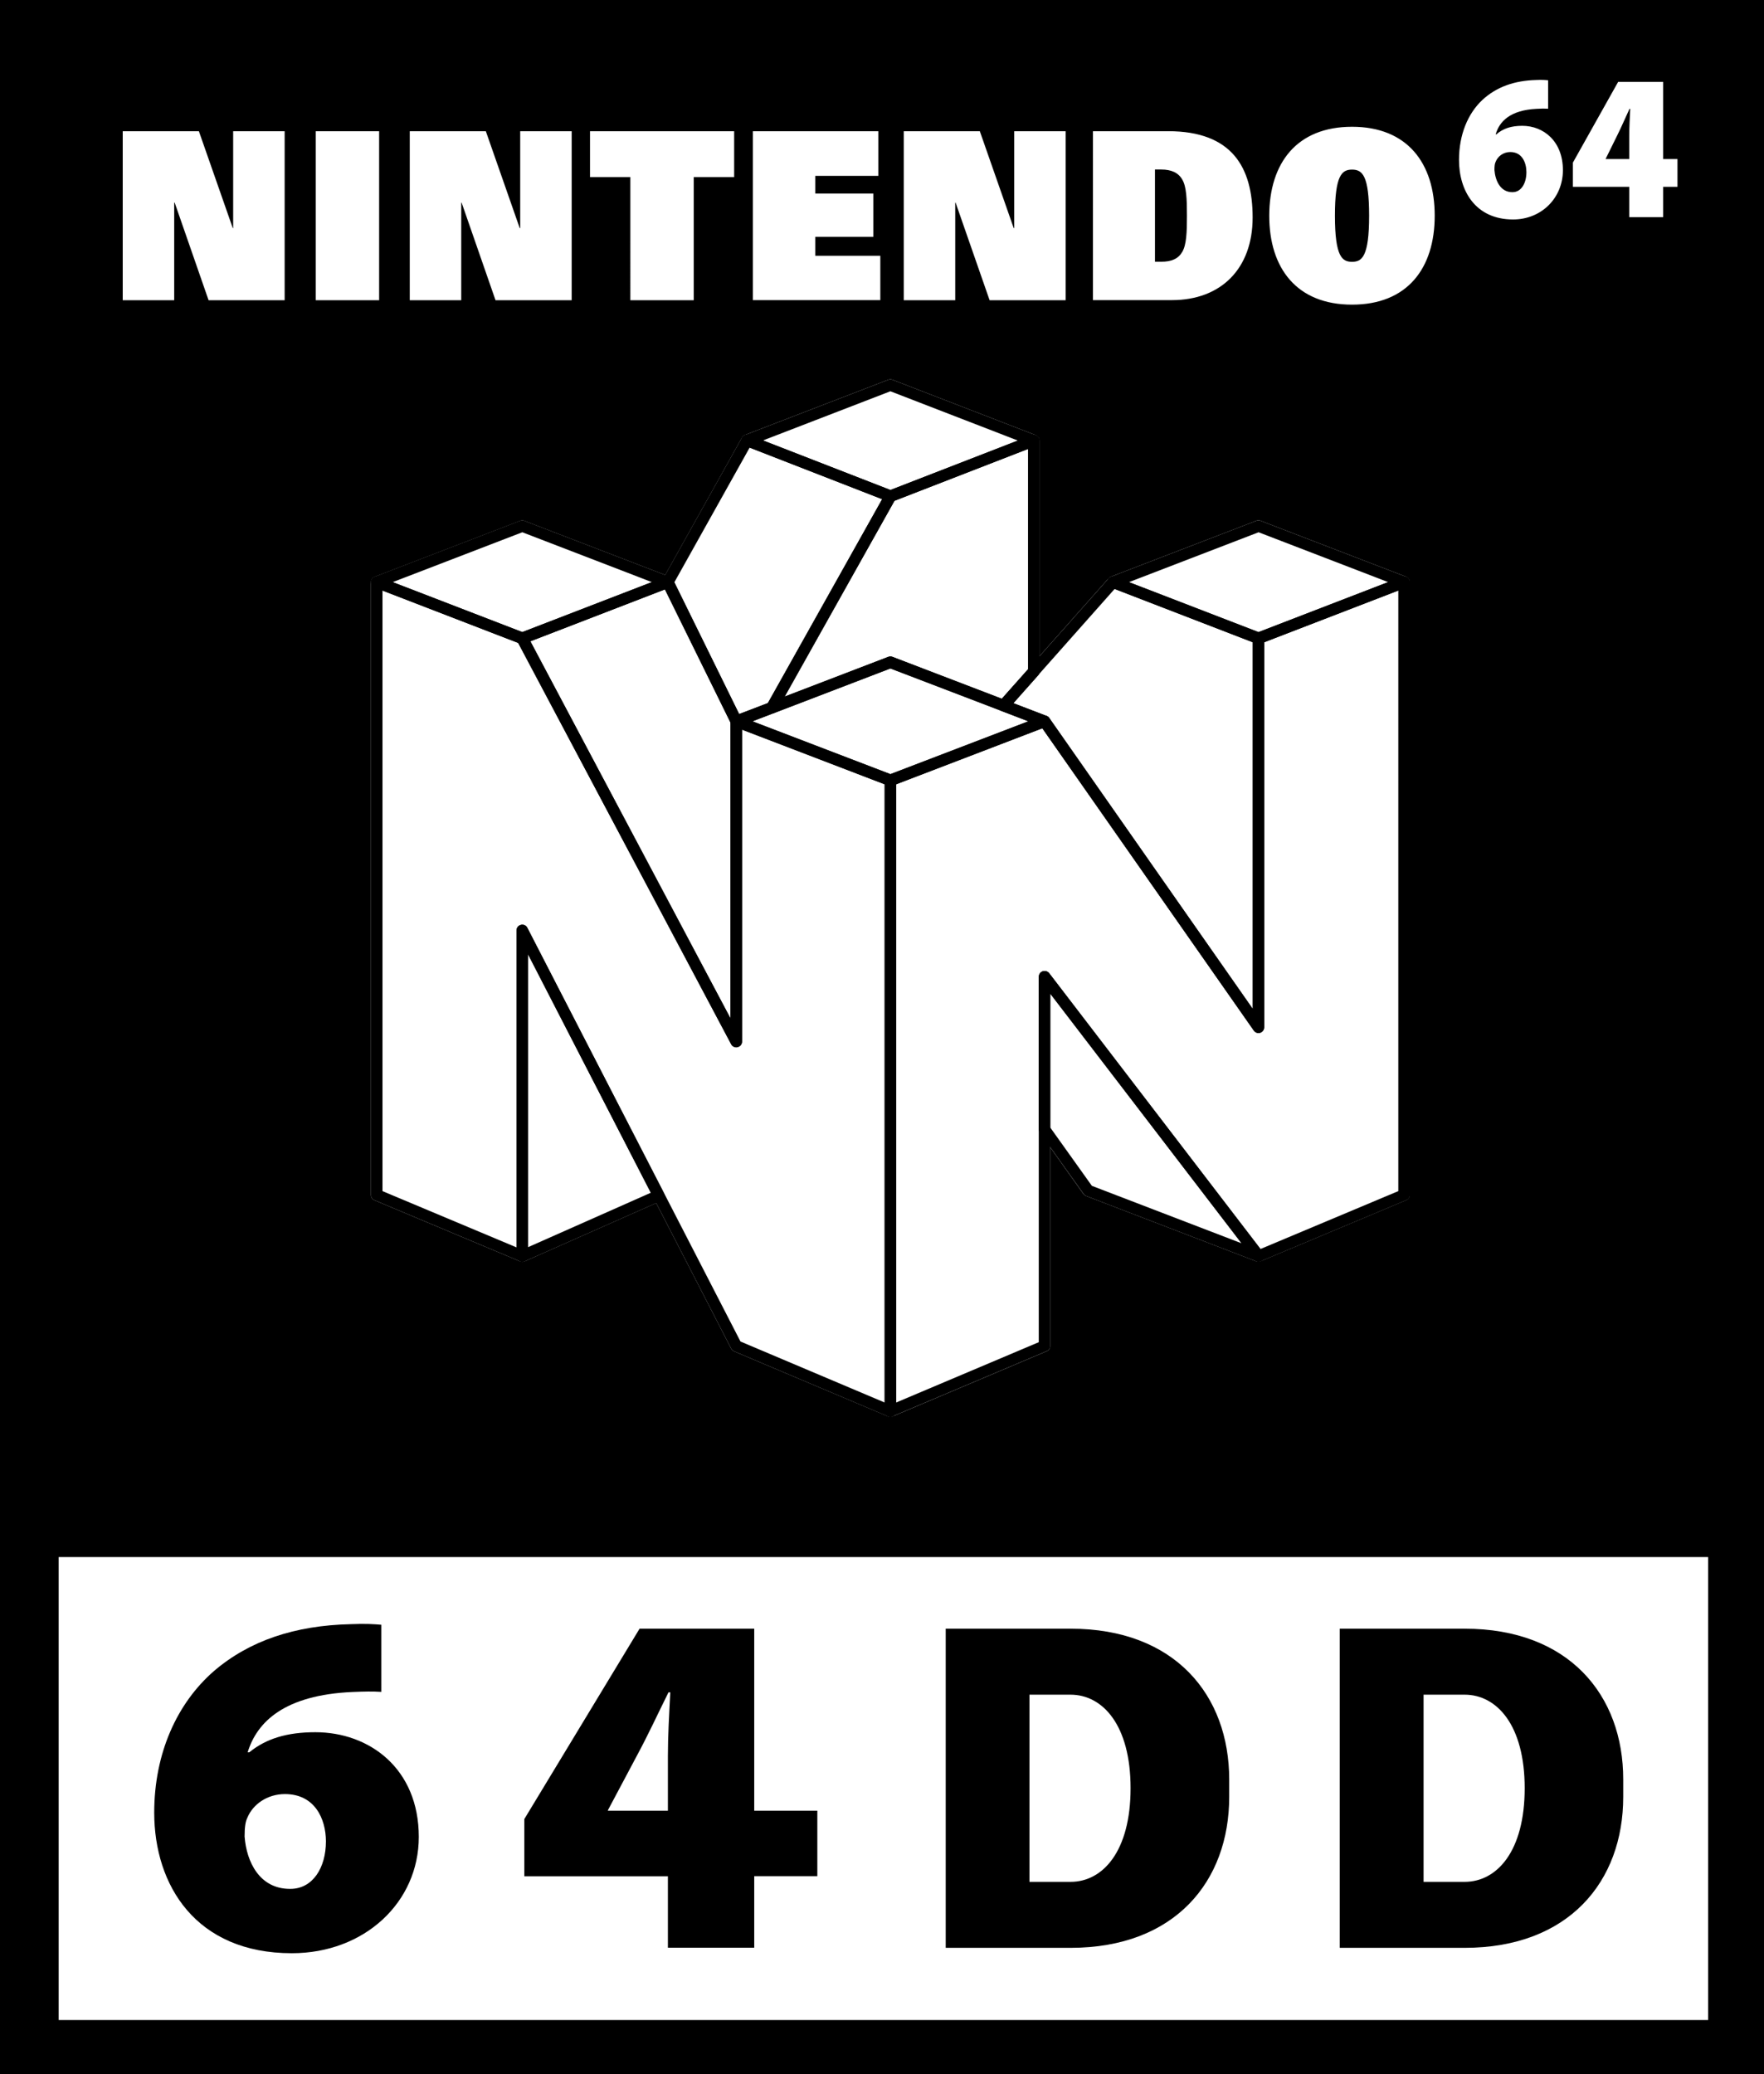 <?xml version="1.0" encoding="utf-8"?>
<!-- Generator: Adobe Illustrator 25.1.0, SVG Export Plug-In . SVG Version: 6.00 Build 0)  -->
<svg version="1.1" id="Layer_1" xmlns="http://www.w3.org/2000/svg" xmlns:xlink="http://www.w3.org/1999/xlink" x="0px" y="0px"
	 viewBox="0 0 1836.9 2159.5" style="enable-background:new 0 0 1836.9 2159.5;" xml:space="preserve">
<style type="text/css">
	.st0{fill:#334FA2;}
	.st1{fill:#F01B25;}
	.st2{fill:#FFFFFF;}
	.st3{fill:#FFFFFF;stroke:#000000;stroke-width:9;stroke-miterlimit:10;}
	.st4{fill:#354EA2;}
	.st5{fill:#23B057;}
	.st6{fill:#FFA623;}
	.st7{fill:#FFFFFF;stroke:#231F20;stroke-width:12;stroke-linecap:round;stroke-linejoin:round;stroke-miterlimit:10;}
	.st8{stroke:#DCE0DF;stroke-width:9;stroke-miterlimit:10;}
	.st9{stroke:#DCE0DF;stroke-width:12;stroke-linecap:round;stroke-linejoin:round;stroke-miterlimit:10;}
	.st10{fill:#FFFFFF;stroke:#231F20;stroke-width:9;stroke-miterlimit:10;}
</style>
<g>
	<g>
		<g>
			<g id="layer2_10_">
				<g id="polygon3542_10_">
					<path d="M803.8,742.8c-1.7,0-3.4-0.7-4.5-2.1c-1.7-1.9-1.9-4.7-0.7-6.9L922,513.7c0.7-1.2,1.8-2.2,3.1-2.7l149.3-57.9
						c1.8-0.7,3.9-0.5,5.6,0.6c1.6,1.1,2.6,3,2.6,5v240.5c0,1.5-0.5,2.9-1.5,4l-31.5,35.4c-1.7,1.9-4.3,2.5-6.6,1.6L927.2,696
						l-121.2,46.5C805.2,742.7,804.5,742.8,803.8,742.8z M927.2,683.5c0.7,0,1.5,0.1,2.1,0.4l113.9,43.6l27.3-30.6V467.5l-139.1,54
						L817.1,725.3L925,683.9C925.7,683.7,926.5,683.5,927.2,683.5z"/>
				</g>
				<g id="polygon3558_10_">
					<path d="M927.2,1475.4c-1.2,0-2.3-0.3-3.3-1c-1.7-1.1-2.7-3-2.7-5V812.5c0-2.5,1.5-4.7,3.9-5.6l160.5-61.5
						c2.6-1,5.5-0.1,7.1,2.2l211.9,302.9V664.6c0-2.5,1.5-4.7,3.8-5.6l151.6-58.5c1.8-0.7,3.9-0.5,5.6,0.7c1.6,1.1,2.6,3,2.6,4.9
						v638c0,2.4-1.4,4.6-3.7,5.5l-151.6,63.6c-2.5,1.1-5.4,0.3-7.1-1.9l-212.1-276.8v366.8c0,2.4-1.4,4.6-3.7,5.5l-160.5,67.9
						C928.8,1475.2,928,1475.4,927.2,1475.4z M933.2,816.6v643.7l148.5-62.8V1017c0-2.6,1.6-4.9,4.1-5.7c2.4-0.8,5.1,0,6.7,2
						l220,287.2l143.6-60.3V614.9l-139.6,53.8v400.9c0,2.6-1.7,4.9-4.2,5.7c-2.5,0.8-5.2-0.1-6.7-2.3l-220.2-314.7L933.2,816.6z"/>
				</g>
				<g id="polygon3560_10_">
					<path d="M543.8,1313.8c-1.1,0-2.3-0.3-3.3-1c-1.7-1.1-2.7-3-2.7-5v-339c0-2.8,1.9-5.2,4.6-5.8c2.7-0.7,5.5,0.6,6.7,3.1
						l142.2,276.1c0.8,1.5,0.9,3.2,0.3,4.7s-1.7,2.8-3.2,3.5l-142.2,63C545.5,1313.6,544.7,1313.8,543.8,1313.8z M549.8,993.5v305.1
						l127.9-56.7L549.8,993.5z"/>
				</g>
			</g>
			<g id="layer3_10_">
				<g id="polygon3538_10_">
					<path d="M766.7,757c-2.2,0-4.3-1.2-5.4-3.4L690,608.8c-0.9-1.8-0.8-3.9,0.1-5.6l82.5-147.6c1.5-2.6,4.6-3.8,7.4-2.7L929.4,511
						c1.6,0.6,2.9,1.9,3.5,3.6c0.6,1.6,0.4,3.4-0.4,5L809,739.8c-0.7,1.2-1.8,2.2-3.1,2.7l-37.1,14.2
						C768.2,756.9,767.4,757,766.7,757z M702.2,606.3l67.5,137.2l29.9-11.4l119-212.3l-138-53.7L702.2,606.3z"/>
				</g>
				<g id="polygon3540_10_">
					<path d="M1310.5,1075.6c-1.9,0-3.8-0.9-4.9-2.6l-221.8-317l-41-15.7c-1.8-0.7-3.2-2.3-3.7-4.2s0-3.9,1.3-5.4l114-128.5
						c1.7-1.9,4.3-2.5,6.6-1.6l151.5,58.5c2.3,0.9,3.8,3.1,3.8,5.6v405c0,2.6-1.7,4.9-4.2,5.7
						C1311.7,1075.5,1311.1,1075.6,1310.5,1075.6z M1055.2,732.1l34.6,13.3c1.1,0.4,2.1,1.2,2.8,2.2l211.9,302.9V668.7l-143.8-55.5
						L1055.2,732.1z"/>
				</g>
				<g id="polygon3552_10_">
					<path d="M927.2,1475.4c-0.8,0-1.6-0.2-2.3-0.5L764.4,1407c-1.3-0.5-2.4-1.5-3-2.8L549.8,993.5v314.3c0,2-1,3.9-2.7,5
						c-1.7,1.1-3.8,1.3-5.6,0.5L390,1249.7c-2.2-0.9-3.7-3.1-3.7-5.5v-638c0-2,1-3.8,2.6-4.9c1.6-1.1,3.7-1.4,5.6-0.7L546,659
						c1.3,0.5,2.5,1.5,3.1,2.8l211.6,398.6V751c0-2,1-3.8,2.6-4.9c1.6-1.1,3.7-1.4,5.5-0.7l160.5,61.5c2.3,0.9,3.9,3.1,3.9,5.6
						v656.9c0,2-1,3.9-2.7,5C929.5,1475.1,928.4,1475.4,927.2,1475.4z M771.1,1396.8l150.1,63.5V816.6l-148.5-56.9v324.8
						c0,2.8-1.9,5.2-4.6,5.8c-2.7,0.7-5.5-0.6-6.7-3L539.6,669.4l-141.3-54.5v625.3l139.6,58.6v-330c0-2.8,1.9-5.2,4.6-5.8
						c2.7-0.7,5.5,0.6,6.7,3.1L771.1,1396.8z"/>
				</g>
			</g>
			<g id="layer4_10_">
				<g id="polygon3554_10_">
					<path d="M766.7,1090.5c-2.2,0-4.2-1.2-5.3-3.2L538.5,667.4c-0.8-1.5-0.9-3.3-0.3-4.9c0.6-1.6,1.9-2.9,3.5-3.5l151.6-58.5
						c2.9-1.1,6.2,0.2,7.5,2.9l71.3,144.9c0.4,0.8,0.6,1.7,0.6,2.6v333.5c0,2.8-1.9,5.2-4.6,5.8
						C767.7,1090.4,767.2,1090.5,766.7,1090.5z M552.3,667.7l208.4,392.7v-308l-68.3-138.7L552.3,667.7z"/>
				</g>
				<g id="polygon3556_10_">
					<path d="M1310.5,1313.8c-0.7,0-1.4-0.1-2.1-0.4l-177.3-68.1c-1.1-0.4-2-1.2-2.7-2.1l-45.5-63.8c-0.7-1-1.1-2.2-1.1-3.5V1017
						c0-2.6,1.6-4.9,4.1-5.7c2.4-0.8,5.1,0,6.7,2l222.9,290.9c1.6,2.1,1.7,5.1,0,7.2C1314.2,1313,1312.4,1313.8,1310.5,1313.8z
						 M1137,1234.7l155.8,59.8l-199.2-259.9v139.3L1137,1234.7z"/>
				</g>
			</g>
			<g id="layer5_10_">
				<g id="polygon3544_10_">
					<path d="M927.2,818.5c-0.7,0-1.5-0.1-2.1-0.4l-160.5-61.5c-2.3-0.9-3.9-3.1-3.9-5.6s1.5-4.7,3.9-5.6L925,683.9
						c1.4-0.5,2.9-0.5,4.3,0l160.5,61.5c2.3,0.9,3.9,3.1,3.9,5.6s-1.5,4.7-3.9,5.6l-160.5,61.5C928.6,818.3,927.9,818.5,927.2,818.5
						z M783.5,751l143.7,55l143.7-55l-143.7-55L783.5,751z"/>
				</g>
				<g id="polygon3546_10_">
					<path d="M1310.5,670.6c-0.7,0-1.5-0.1-2.2-0.4l-151.6-58.5c-2.3-0.9-3.8-3.1-3.8-5.6s1.5-4.7,3.8-5.6l151.6-58.3
						c1.4-0.5,2.9-0.5,4.3,0l151.6,58.3c2.3,0.9,3.8,3.1,3.8,5.6s-1.5,4.7-3.8,5.6l-151.6,58.5
						C1312,670.4,1311.3,670.6,1310.5,670.6z M1175.7,606.1l134.9,52l134.9-52l-134.9-51.9L1175.7,606.1z"/>
				</g>
				<g id="polygon3548_10_">
					<path d="M543.8,670.6c-0.7,0-1.5-0.1-2.2-0.4l-151.6-58.5c-2.3-0.9-3.8-3.1-3.8-5.6s1.5-4.7,3.8-5.6l151.6-58.3
						c1.4-0.5,2.9-0.5,4.3,0l151.6,58.3c2.3,0.9,3.8,3.1,3.8,5.6s-1.5,4.7-3.8,5.6L546,670.2C545.3,670.4,544.6,670.6,543.8,670.6z
						 M409,606.1l134.9,52l134.9-52l-134.9-51.9L409,606.1z"/>
				</g>
				<g id="polygon3550_10_">
					<path d="M927.2,522.6c-0.7,0-1.5-0.1-2.2-0.4l-149.3-58.1c-2.3-0.9-3.8-3.1-3.8-5.6s1.5-4.7,3.8-5.6L925,395.4
						c1.4-0.5,2.9-0.5,4.3,0l149.3,57.7c2.3,0.9,3.8,3.1,3.8,5.6s-1.5,4.7-3.8,5.6l-149.3,57.9C928.7,522.5,927.9,522.6,927.2,522.6
						z M794.5,458.6l132.7,51.6l132.7-51.5l-132.7-51.3L794.5,458.6z"/>
				</g>
			</g>
		</g>
		<g>
			<path d="M302.4,1966.7c23.1,0,37-21.7,37-49.6c-0.1-23.5-11.7-49.1-42.7-49.1c-18.7,0-33.5,11-39,24.4c-2.1,4.1-3,10-3,19.8
				c2,26.6,15.7,54.5,47.2,54.5H302.4 M397,1761.6c-8.9-0.6-17.6-0.4-29.8,0.1c-71,3.1-99.6,31.1-109.3,62.8h1.7
				c17.6-14.3,39.4-20.9,68.8-20.9c56.2,0,107.7,37.7,107.7,109c0,68.1-56.5,121.1-132.2,121.1c-99.9,0-143.3-70.7-143.3-146.4
				c0-61.6,23.6-113.8,62.2-147.4c36.9-31.6,84.3-47.5,142.4-48.8c15.4-0.7,24.6,0,31.9,0.6V1761.6z"/>
		</g>
		<g>
			<path d="M695.5,1885.3v-57.1c0-21,1.3-43,2.5-66.1h-1.9c-11.2,22.5-20.9,43.8-33.4,66.9l-29.4,55.3l-0.4,1H695.5 M695.5,2028.1
				v-74.5H546V1894l120-198.2h119.4v189.5h65.7v68.2h-65.7v74.5H695.5z"/>
		</g>
		<g>
			<path d="M1525.1,1695.8h-42.7h-58.1h-29.2v332.3h29.2h58.1h42.7c108.7,0,165.2-69.3,165.2-157.1v-18.2
				C1690.4,1765.1,1633.8,1695.8,1525.1,1695.8z M1525.1,1959.4L1525.1,1959.4h-42.7v-194.9h42.7l0,0c33.6,0,62.6,31.7,62.6,97.4
				S1558.8,1959.4,1525.1,1959.4z"/>
		</g>
		<g>
			<path d="M1114.8,1695.8H1072H1014h-29.2v332.3h29.2h58.1h42.7c108.7,0,165.2-69.3,165.2-157.1v-18.2
				C1280,1765.1,1223.5,1695.8,1114.8,1695.8z M1114.8,1959.4L1114.8,1959.4H1072v-194.9h42.7l0,0c33.6,0,62.6,31.7,62.6,97.4
				S1148.4,1959.4,1114.8,1959.4z"/>
		</g>
		<g>
			<g>
				<path d="M1543.6,291.1c0-2-1.2-2.8-3.4-2.9h-4v6h4C1542.4,294.1,1543.6,293.1,1543.6,291.1z"/>
			</g>
			<g>
				<path d="M1696.6,141.4c0-8.9,0.5-18.2,1-28h-0.8c-4.4,9.5-8.2,18.5-13.1,28.3l-11.6,23.5l-0.1,0.4h24.6V141.4z"/>
			</g>
			<g>
				<path d="M1574.8,200.1h0.2c9.1,0,14.5-9.2,14.5-21c-0.1-10-4.6-20.8-16.8-20.8c-7.4,0-13.1,4.6-15.3,10.3
					c-0.8,1.7-1.2,4.2-1.2,8.4C1557.1,188.3,1562.5,200.1,1574.8,200.1z"/>
			</g>
			<g>
				<path d="M1231.1,262.3c4.4-7.3,4.9-20.6,4.9-37.7c0-17.1-0.5-30.4-4.9-37.7c-4.1-7.1-11.3-10.4-21.9-10.4h-6.5v96h6.5
					C1219.9,272.6,1227,269.4,1231.1,262.3z"/>
			</g>
			<g>
				<path d="M1407.9,272.6c10.2,0,17.8-5,17.8-48c0-42.1-7.1-48-17.8-48c-10.6,0-17.8,5.9-17.8,48
					C1390.1,267.7,1397.8,272.6,1407.9,272.6z"/>
			</g>
			<g>
				<path d="M1539.6,312.6c9.3,0,16.9-7.6,16.9-16.9c0-9.3-7.5-16.9-16.9-16.9c-9.3,0-16.9,7.6-16.9,16.9
					C1522.7,305.1,1530.2,312.6,1539.6,312.6z M1531.4,284.5h9.6c3.9,0,7.8,1.3,7.8,5.8c0,2.9-1.9,4.9-4.7,5.5v0
					c3.7,0.4,3.7,2.7,4.1,5.8c0.2,1.4,0.4,4.1,1.3,5.3h-5.3c-0.4-2-0.6-4-0.8-6.1c-0.1-1.3-0.4-3-2-3h-5.1v9.1h-4.8V284.5z"/>
			</g>
		</g>
	</g>
	<path d="M0,0v2159.5h1836.9V0H0z M1637.9,169.3l47.1-84h46.9v80.3h14.9v28.9h-14.9v31.6h-35.3v-31.6h-58.7V169.3z M1543.7,104
		c14.5-13.4,33.1-20.1,55.9-20.7c6-0.3,9.6,0,12.5,0.3v29.6c-3.5-0.2-6.9-0.2-11.7,0.1c-27.9,1.3-39.1,13.2-42.9,26.6h0.7
		c6.9-6.1,15.5-8.9,27-8.9c22.1,0,42.3,16,42.3,46.2c0,28.8-22.2,51.3-51.9,51.3c-39.2,0-56.3-29.9-56.3-62
		C1519.3,140.3,1528.5,118.2,1543.7,104z M1407.9,132c57.5,0,86.1,37.8,86.1,92.6c0,54.9-28.6,92.6-86.1,92.6
		c-57.5,0-86.2-37.8-86.2-92.6C1321.8,169.7,1350.4,132,1407.9,132z M1138.1,136.6h78.3c66.7,0,88,37.8,88,89.9
		c0,53.1-32.8,86-84.1,86h-82.2V136.6z M941.1,136.6h79.2l35.3,100.9h0.5V136.6h53.6v176h-79.2L995.1,211h-0.4v101.6h-53.6V136.6z
		 M784,136.6h130.6v46.5H849v18.4h60.4v45.1H849v19.7h67.7v46.2H784V136.6z M775.7,452.9L925,395.4c1.4-0.5,2.9-0.5,4.3,0
		l149.3,57.7c2.3,0.9,3.8,3.1,3.8,5.6v224.6l71.6-80.7c0.7-0.9,1.6-1.7,2.7-2.1l151.6-58.3c1.4-0.5,2.9-0.5,4.3,0l151.6,58.3
		c2.3,0.9,3.8,3.1,3.8,5.6v638c0,2.4-1.4,4.6-3.7,5.5l-151.6,63.6c-1.4,0.6-3,0.6-4.5,0.1l-177.3-68.1c-1.1-0.4-2-1.2-2.7-2.1
		l-34.6-48.6v206.9c0,2.4-1.4,4.6-3.7,5.5l-160.5,67.9c-0.7,0.3-1.5,0.5-2.3,0.5s-1.6-0.2-2.3-0.5L764.4,1407
		c-1.3-0.5-2.4-1.5-3-2.8l-78.1-151.6l-137,60.7c-1.5,0.7-3.2,0.7-4.8,0L390,1249.7c-2.2-0.9-3.7-3.1-3.7-5.5v-638
		c0-2.5,1.5-4.7,3.8-5.6l151.6-58.3c1.4-0.5,2.9-0.5,4.3,0l146.7,56.4l79.9-143C773.3,454.4,774.4,453.4,775.7,452.9z M614.3,136.6
		h150.2v47.8h-42.1v128.2h-66V184.4h-42V136.6z M426.7,136.6h79.2l35.3,100.9h0.5V136.6h53.6v176H516L480.7,211h-0.4v101.6h-53.6
		V136.6z M328.8,136.6h66v176h-66V136.6z M127.9,136.6h79.2l35.3,100.9h0.4V136.6h53.6v176h-79.2L181.9,211h-0.5v101.6h-53.6V136.6z
		 M1778.7,2103.3H61.1v-482.1h1717.6V2103.3z"/>
</g>
</svg>
